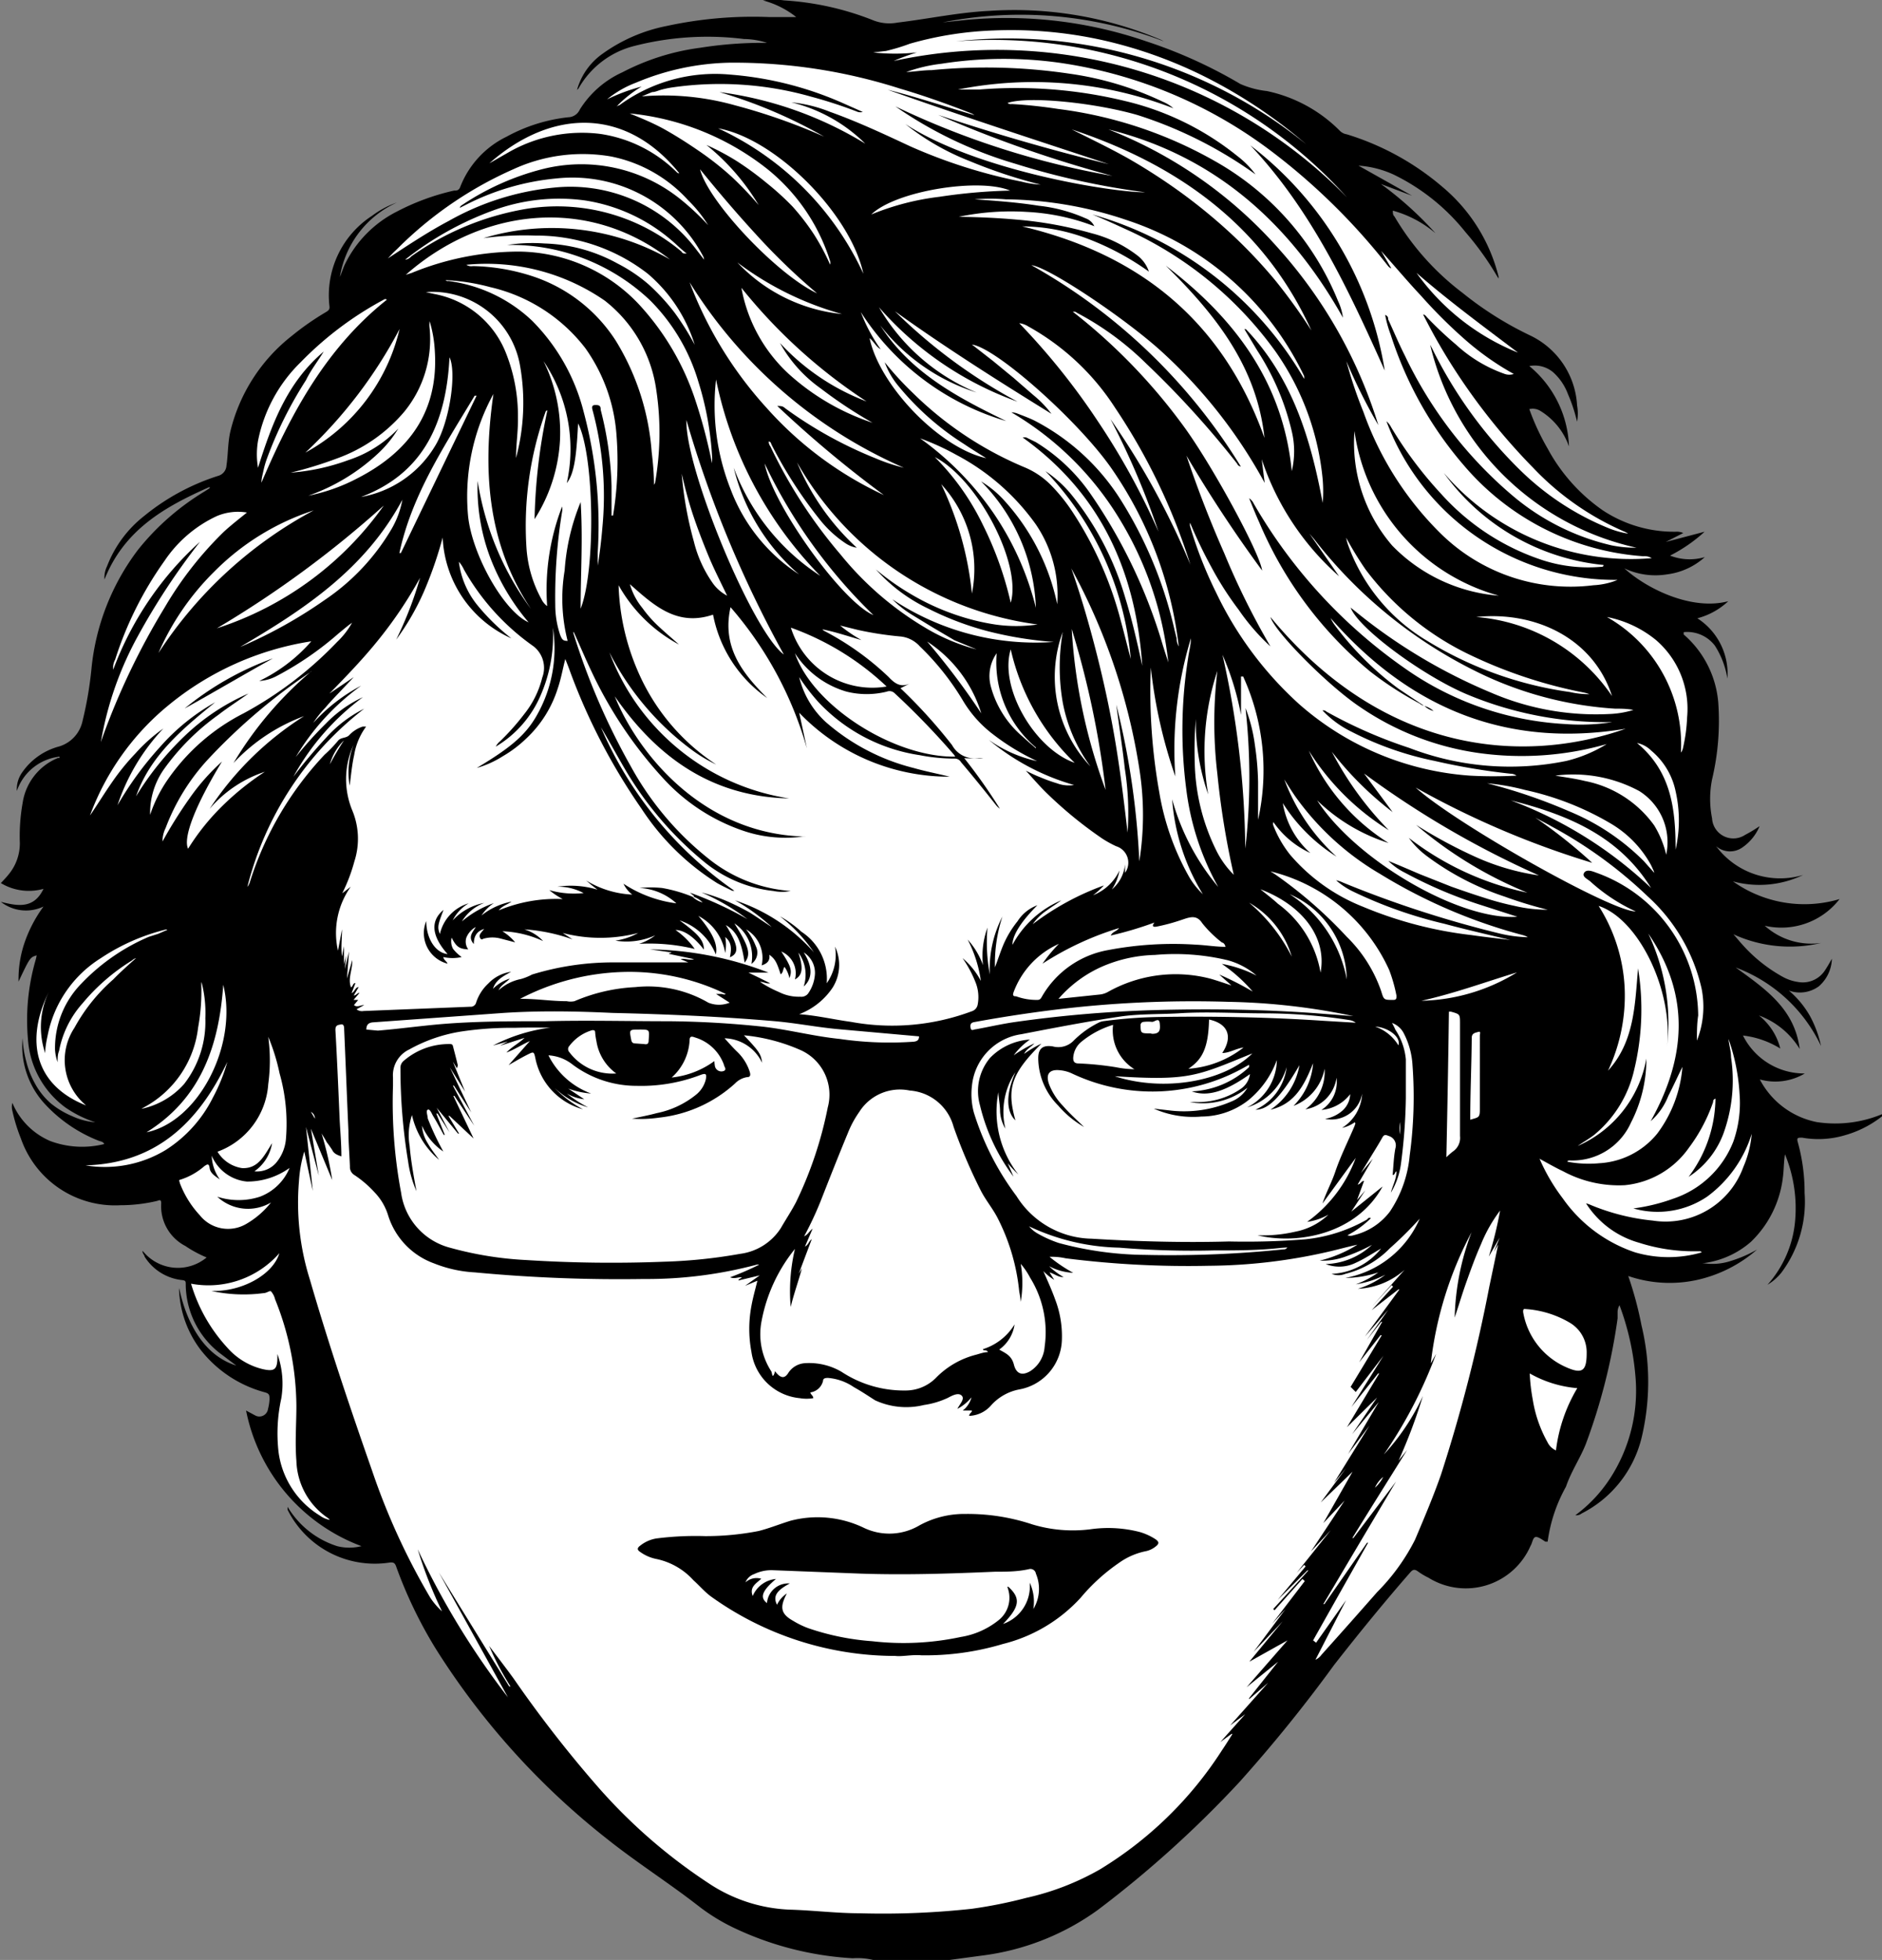 <svg id="Layer_1" data-name="Layer 1" xmlns="http://www.w3.org/2000/svg" viewBox="0 0 88.26 91.93"><rect x="0" y="0" width="88.26" height="91.93" fill="#808080" stroke="none"/><defs><style>.cls-1{fill:#fff}</style></defs><g id="Welcome"><g id="Desktop"><path d="M41.41 92a3.1 3.1 0 00-1-.09 14.92 14.92 0 01-5.6-1.44 9.17 9.17 0 01-1.62-1c-1.41-1.1-2.93-2.06-4.33-3.18a35.14 35.14 0 01-8-8.89A20.75 20.75 0 0119 73.54c-.06-.17-.12-.21-.31-.19a4.57 4.57 0 01-4.78-2.47.58.58 0 010-.14 4.19 4.19 0 002.32 1.84 2.31 2.31 0 001.14 0 8.57 8.57 0 01-5.41-6.36l.41.22a.41.41 0 00.62-.3 2.24 2.24 0 00.07-.44c0-.2 0-.28-.24-.34a5.69 5.69 0 01-3-2 5 5 0 01-1-2.74.34.34 0 010-.1v-.05c.41 1.93 1.35 3.23 2.68 3.64l-.73-.55a4.12 4.12 0 01-1.64-3.26c0-.14 0-.18-.18-.2A2.37 2.37 0 017.2 59c0-.08-.12-.16-.09-.27a2.11 2.11 0 003 .31 5.7 5.7 0 01-1-.54 2.1 2.1 0 01-1.13-2c0-.21-.1-.14-.2-.11a7.54 7.54 0 01-1.71.2 4.67 4.67 0 01-4.67-3.13 8.08 8.08 0 01-.4-1.3.74.74 0 010-.37 3.35 3.35 0 001.78 1.79 4.28 4.28 0 002.53.14c-.06-.12-.17-.12-.25-.15a6.82 6.82 0 01-2.49-1.68 4 4 0 01-1.09-3.14 5 5 0 00.17 1.09 4.19 4.19 0 00.42 1.06 3.36 3.36 0 00.73.91 4 4 0 001 .6 3.21 3.21 0 001.09.29 5.44 5.44 0 01-1.41-.7 4.33 4.33 0 01-1.75-3.21 10.11 10.11 0 01.34-3.63 2.46 2.46 0 00.07-.29c-.31.09-.32.11-.85 1.23a5.31 5.31 0 01.29-1.85 6.36 6.36 0 01.88-1.67 1.91 1.91 0 01-2-.22c.79.2 1.55.34 2-.61a2.54 2.54 0 01-2-.27c.13-.14.25-.26.36-.4a2.28 2.28 0 00.53-1.5 8.82 8.82 0 01.13-1.85 2.71 2.71 0 011.66-2.12h.07v-.06a2.4 2.4 0 00-2 1.61 1.37 1.37 0 01.27-.9 3.06 3.06 0 011.72-1.19 1.59 1.59 0 001.09-1.19 17.33 17.33 0 00.42-2.46 11 11 0 012.18-5.57A11.79 11.79 0 0110 23.12l.25-.16v-.06c-2.1.93-4 2-4.93 4.34a1.2 1.2 0 01.12-.62 5.48 5.48 0 011.73-2.35 10.52 10.52 0 013.48-1.89.53.53 0 00.39-.48c.08-.53.06-1.06.18-1.59a8.11 8.11 0 012.89-4.5 12.85 12.85 0 011.61-1.12c.11-.07.17-.12.15-.27a4.45 4.45 0 012-4.24 4.32 4.32 0 011.16-.62 4.65 4.65 0 00-2.67 3.49c.08-.19.14-.38.22-.56A5.42 5.42 0 0119 10a11 11 0 012.71-1c.12 0 .24 0 .3-.19a4.39 4.39 0 012.17-2.34 7.75 7.75 0 012.89-.91.61.61 0 00.54-.36 4.58 4.58 0 012-1.75 10.92 10.92 0 013.65-1.15 18.75 18.75 0 013.13-.23 3.64 3.64 0 00-1.08-.18 13.8 13.8 0 00-5.12.32 4.17 4.17 0 00-2.64 2l-.07.07a3.08 3.08 0 011.2-1.7 7.69 7.69 0 013-1.3 19.1 19.1 0 014.8-.42h1.28A4.24 4.24 0 0036.2.08a3.57 3.57 0 011 0 13.48 13.48 0 014.14.92 2.06 2.06 0 001.17.12C44 .94 45.37.64 46.83.57a17.61 17.61 0 017.92 1.31A1.71 1.71 0 0155 2a18.73 18.73 0 00-10.37-.89L45.67 1a20.15 20.15 0 018.51 1 22.3 22.3 0 014.41 2 4.22 4.22 0 001.24.33 6.79 6.79 0 013.43 1.87.58.58 0 00.32.16 12.51 12.51 0 014.49 2.47A8 8 0 0170.69 13a.24.24 0 010 .12 13.89 13.89 0 00-1.55-2.18 9.76 9.76 0 00-3.36-2.69 4.67 4.67 0 00-1.65-.42l2.51 1.41-1.46-.55A16.45 16.45 0 0167.74 11a5.22 5.22 0 00-2-1.06c0 .13 0 .2.08.28A12.34 12.34 0 0069 13.79a16 16 0 003.17 2 3.87 3.87 0 012.21 3.28 2.21 2.21 0 010 .77 7.62 7.62 0 00-.43-1.3 2.6 2.6 0 00-.67-1 1.34 1.34 0 00-1.14-.31A5.11 5.11 0 0174 21a3.18 3.18 0 00-1.33-1.66.68.68 0 00-.53-.09A11.12 11.12 0 0073 21.1a8.35 8.35 0 002.59 2.9A6.06 6.06 0 0079 25a.78.78 0 01.36.06l-.82.42 1.82-.48a7.21 7.21 0 01-1.62 1.12 2.52 2.52 0 001.63.07 3.25 3.25 0 01-1.77.81 3.42 3.42 0 01-2-.28c1 .92 3.12 2 4.87 1.54a3.36 3.36 0 01-1.45.8 3.09 3.09 0 011.41 2.83 4 4 0 00-.59-1.55 1.63 1.63 0 00-1.46-.63v.11A4.73 4.73 0 0181 33a11.91 11.91 0 01-.29 3.62 4.65 4.65 0 000 1.82 1 1 0 001.55.78 6.82 6.82 0 00.68-.41 2.27 2.27 0 01-.81 1 1 1 0 01-1.23-.06 3.74 3.74 0 004.08 1.35 4.74 4.74 0 01-3.29.3 5.78 5.78 0 005 .83 3.45 3.45 0 01-3.51 1.25 3.27 3.27 0 002.64.81 6.35 6.35 0 01-4.11-.41c.14.15.26.31.4.46a7.16 7.16 0 001.92 1.54 2.11 2.11 0 00.72.24 1.24 1.24 0 001.27-.57c.1-.15.19-.31.31-.52a1.78 1.78 0 01-.61 1.29 1.5 1.5 0 01-1.41.2 4.45 4.45 0 011 1.21 5.27 5.27 0 01.51 1.39 7.21 7.21 0 00-4-3.68c1.38 1 2.76 1.93 3 3.82a3.74 3.74 0 00-1.91-1.57 2.87 2.87 0 011 1.55 4.26 4.26 0 00-1.75-.61 3.21 3.21 0 002.9 1.78 2.71 2.71 0 01-2.11.28 3.86 3.86 0 002.67 2 5.73 5.73 0 003.31-.48 5 5 0 01-2 1.1 4.36 4.36 0 01-2 .11c-.19 0-.26 0-.2.21a8.77 8.77 0 01.32 2.39 5.55 5.55 0 01-1.08 3.72 2.44 2.44 0 01-.66.58 5.17 5.17 0 001.29-2.94 6.66 6.66 0 00-.47-3.18c-.06.37-.05.74-.1 1.1a5 5 0 01-1.49 3 4.18 4.18 0 01-2.18 1h-.11a2.76 2.76 0 001.35-.1 6 6 0 001.22-.53 6.38 6.38 0 01-2.84 1.43 6 6 0 01-3.2-.19 16.85 16.85 0 01.62 2.31 11.3 11.3 0 010 5.3 5.42 5.42 0 01-2.81 3.53.39.39 0 01-.29.08 6.67 6.67 0 001.61-1.7 7.55 7.55 0 001.21-4.78 12.44 12.44 0 00-.75-3.37.64.64 0 00-.09.31v.31a27.8 27.8 0 01-1.49 5.89c-.27.68-.69 1.29-.93 2a7.25 7.25 0 00-.86 2.58h-.1c-.03 0-.32-.24-.46-.22s-.15.27-.24.41a3.31 3.31 0 01-4.79 1.5 3.15 3.15 0 01-.5-.3c-.17-.12-.25-.07-.37.07-1.23 1.41-2.41 2.86-3.56 4.33a68.85 68.85 0 01-4.43 5.48 51 51 0 01-6.64 6 11.77 11.77 0 01-5.48 2.15l-1.56.21z" transform="translate(-.42 -.06)"/><path class="cls-1" d="M64 65.35l1.3-1.7-1.5 2.4 1.25-1.57h.05L63.59 67 65 65.61l-1.17 1.72 1.25-1.51-1.44 2.44 1-1.33-1.66 2.68.56-.68-1.18 1.6 1.49-1.44-1.37 2.41 1-1.06-1.58 2.39.93-1-1.6 2 .35-.37.07.07-1.31 1.57 1.39-1.38h.05l-1.65 1.81.06.06 1.31-1.47.11.1-1.53 2 .62-.68-1.49 2 1.36-1.43L59.01 78l1.79-1-1.92 2.2 1.48-1.2L59 79.71v.05l.89-.77-1.78 2 .71-.53-1.17 1.31.52-.38h.05c-.16.25-.32.51-.49.76a17.75 17.75 0 01-5.74 5.6 12.35 12.35 0 01-3.45 1.33 21.71 21.71 0 01-2.55.51 38.29 38.29 0 01-5.25.21c-1.1 0-2.19-.14-3.29-.17a7.37 7.37 0 01-3.83-1.26 25.48 25.48 0 01-5.24-4.59 57.05 57.05 0 01-3.88-5c-.37-.51-.75-1-1.14-1.52a13.06 13.06 0 001 1.9h-.06L21 73.81l3.24 5.86a37 37 0 01-4.23-6.94 20.18 20.18 0 001.14 2.91 3.43 3.43 0 01-.55-.64 31.77 31.77 0 01-2.72-5.93c-1.05-3-2.06-6-2.93-9a12 12 0 01-.51-4.6 6.15 6.15 0 01.25-1.4l.4 1.85-.32-3 .6 2.28L15 53l1 2.41a15.39 15.39 0 00-.5-2.19c.08.14.17.27.24.41A4.91 4.91 0 0116 54c.08.17.23.23.43.3 0-.58-.05-1.14-.08-1.7-.06-1.41-.12-2.82-.2-4.23 0-.23.11-.23.26-.26s.15.15.15.23c.07 1.58.13 3.17.2 4.76 0 .55.05 1.11.07 1.67a.44.44 0 00.22.41A5.06 5.06 0 0118 56a2.68 2.68 0 01.62 1.06 3.5 3.5 0 002.16 2.26 6 6 0 001.91.42 72.4 72.4 0 007.93.31 20 20 0 005.28-.67.27.27 0 01.12 0 13.62 13.62 0 01-1.36.59c.19.08.35 0 .5 0s-.11.06-.11.15l1-.24-.69.49.58-.24c-.1.41-.21.79-.28 1.18a5.81 5.81 0 000 2.16 2.53 2.53 0 002.27 2.17 1.88 1.88 0 00.63 0c0-.12-.11-.15-.14-.27a.71.71 0 00.6-.55c0-.12.13-.13.23-.13a2.49 2.49 0 011.21.43c.36.2.7.43 1 .62a3.48 3.48 0 002.29.22 3.94 3.94 0 001.11-.33c.21-.11.5-.27.66-.11s-.09.39-.2.62a2.12 2.12 0 00.66-.54 1.16 1.16 0 01-.41.62H46c0 .1-.12.12-.13.25a1.43 1.43 0 001-.46 2.36 2.36 0 011.35-.78 2.43 2.43 0 002-2.36A4.79 4.79 0 0049.9 61c-.16-.45-.36-.88-.55-1.32a2.48 2.48 0 00.51.41l-.22-.35c.24.07.4.23.66.22a3.35 3.35 0 01-.68-.51 2.7 2.7 0 001.13.31 7 7 0 01-1.11-.75 3 3 0 01.76.07 45.65 45.65 0 006.71.35 25.75 25.75 0 005.74-.69c.41-.1.82-.21 1.23-.3a6 6 0 01-1.77.75 3.18 3.18 0 001.26-.21 8.2 8.2 0 001.19-.53 3.31 3.31 0 01-2.17.9 1.75 1.75 0 001.41-.06c.42-.19.79-.44 1.19-.67a3.16 3.16 0 01-2.32 1.19.85.85 0 00.64 0 4.41 4.41 0 002.09-1.2 17.28 17.28 0 001.4-1.39A4.73 4.73 0 0163.51 60a5 5 0 001.55-.26 4.27 4.27 0 01-1.06.56 4.53 4.53 0 001.39-.45 4.15 4.15 0 01-1.29.66 3.56 3.56 0 002.19-.89l-1.53 1.72.92-1 .07.07-1 1.1 1.25-.97h.05l-1.62 2.21 1.09-1.25-1 1.41.67-.85h.05l-1.08 1.9 1-1.27h.06l-1.46 2.42zM32.89 42.12a6.81 6.81 0 00-1.42-.41 5.36 5.36 0 00-1.06 0 2.77 2.77 0 011.73.72 5.85 5.85 0 01-2.48-.92 1.4 1.4 0 00.41.51 4.56 4.56 0 01-2.16-.66l.26.22.27.21a4.28 4.28 0 00-1.88-.14 2.52 2.52 0 011.23.3 4.25 4.25 0 01-1.61-.14 3.63 3.63 0 00.63.42 7 7 0 00-3 .53c.16-.21.4-.27.6-.41A3.22 3.22 0 0023 43a2 2 0 01.58-.58 4.68 4.68 0 00-1.5.86 2.09 2.09 0 011.05-.87 2.7 2.7 0 00-1.48.82 1.93 1.93 0 01.75-.8 1.94 1.94 0 00-1.35 1.44c-.12-.31-.11-.41.17-1.13-.63.51-.56 1.23.19 2.07-.57-.06-1-.73-1-1.55a1.48 1.48 0 001 2c-.05-.12-.18-.17-.2-.31a2 2 0 00.86 0 2.09 2.09 0 01-.4-.38.73.73 0 01-.07-.53c.22.43.36.53.78.55a.61.61 0 01-.09-.55 1 1 0 01.44-.5c-.13.24-.39.46-.09.8 0-.34.12-.6.49-.71a2.22 2.22 0 00-.18.22.2.2 0 000 .23c.07.09.12 0 .18 0a1.5 1.5 0 01.76 0l.69.18a2.44 2.44 0 00-.6-.52 5 5 0 011.91.46 2 2 0 00-.88-.55 8.43 8.43 0 012.26.47l-.46-.3a7 7 0 003.54 0 3.15 3.15 0 01-1.07.36 3.26 3.26 0 001.87-.25 2.46 2.46 0 01-.76.4 9 9 0 012.61.24 3.62 3.62 0 00-.9-.89c.39 0 .86.31 1.33.92 0-.43-.25-.72-1.14-1.37a2.77 2.77 0 011.7 1.6c.1-.46-.13-1-.82-1.81a2.4 2.4 0 011.26 1.74 2 2 0 000-.75c.27.23.32.48.22.95.45-.19.4-.56-.19-1.51.5.29.73.75.88 1.76.31-.38.21-.75-.48-1.84a1.87 1.87 0 01.8 1.9.65.65 0 00.21-.82 3 3 0 00-.46-.8 1.56 1.56 0 01.73 1.69c.25-.08.4-.21.36-.5.27.21.34.33.53.92.13-.09.1-.24.18-.35a1.34 1.34 0 01.23.53c.14-.35.08-.55-.38-1.25A1.11 1.11 0 0137.7 46c.36-.2.4-.54.16-1.26a1.75 1.75 0 01.25 1.59c.42-.36.43-.93 0-1.6a1.14 1.14 0 01.53 1 1.78 1.78 0 01-.33.94.4.4 0 01-.36.14 2.06 2.06 0 01-1-.22 5.15 5.15 0 01-.89-.48c.17 0 .29.1.48.07l-.5-.25-.52-.25h.94a16 16 0 00-5.56-1.09l1 .14c0 .07-.1 0-.11.07l1.18.25c-.25.07-.42-.06-.63 0l.36.15h-3.48a12.92 12.92 0 00-3.85.57 2.57 2.57 0 01-.52.21 2.19 2.19 0 00-1.05.53c.11-.25.36-.36.53-.55a1.89 1.89 0 00-.79.48c.13-.43.5-.6.85-.8a1.82 1.82 0 00-1.07.55 2.1 2.1 0 00-.57.89.26.26 0 01-.28.2l-5 .2a.41.41 0 01-.33-.08l.36-.2c-.17 0-.34.13-.48 0l.2-.24H17l.28-.33c-.11 0-.15.12-.27.12l.23-.39c-.16 0-.18.22-.33.28l.18-.47c-.13 0-.11.16-.21.2-.16-.42.08-.82.06-1.28l-.25.87.1-1.27-.2.82.06-.63-.1.41v-.85l-.09.48c-.06-.42 0-.84 0-1.27l-.19 1a3.75 3.75 0 01.6-3l-.4.31a8 8 0 00.57-1.5 3.45 3.45 0 00-.1-2.39A3.85 3.85 0 0117 35a3.56 3.56 0 00-.18 1.91c.06-.48.11-1 .21-1.44a3.08 3.08 0 01.56-1.33h-.16a1.5 1.5 0 00-.64.41c-.16.15-.4.08-.54.28a6.05 6.05 0 01-.61.63 15.43 15.43 0 00-3.51 6 .78.78 0 01-.11.2 15.3 15.3 0 015.48-8.36 6 6 0 00-1.82 1.4 23.29 23.29 0 00-1.5 1.79 11.56 11.56 0 013.26-3.73A5.82 5.82 0 0015.7 34a17.53 17.53 0 00-1.41 1.57 11.17 11.17 0 013.07-3.35 8.13 8.13 0 00-2.25 1.75 4.52 4.52 0 01.57-.72c.2-.24.42-.47.63-.69l.7-.74-1.14.77c.81-.83 1.61-1.66 2.33-2.56a19.67 19.67 0 001.92-2.87 17.32 17.32 0 01-1.12 2.9 11.75 11.75 0 001.3-2.25 18.47 18.47 0 00.88-2.54A5.44 5.44 0 0024.4 30a10 10 0 01-1.58-1.54 4 4 0 01-.88-2.05 1.45 1.45 0 01.24.37 11 11 0 003.24 3.58 1.28 1.28 0 01.43 1.48 4.42 4.42 0 01-.85 1.72 11.28 11.28 0 01-1.13 1.27.76.76 0 00-.2.25 5.16 5.16 0 002.11-2.42 7 7 0 00.57-3.16 6.33 6.33 0 01-.64 3.9c-.54 1.05-1.21 1.65-2.93 2.68a4.63 4.63 0 001.22-.55 5.71 5.71 0 001.12-.85 5.46 5.46 0 001.46-2.34c.15-.44.23-.9.35-1.37.08.2.16.4.23.6A28.61 28.61 0 0030.51 38a11.63 11.63 0 003.54 3.48c.23.13.47.24.71.36h.1a18 18 0 01-6.26-7.67c.39.65.75 1.32 1.15 2a16.22 16.22 0 003.64 4.27 6.17 6.17 0 003.3 1.41 2 2 0 00.81 0 6.93 6.93 0 01-3.92-1.57A14.3 14.3 0 0130 36a31.91 31.91 0 01-2.68-6.21.12.12 0 010-.1c.27.59.52 1.19.8 1.78a19.86 19.86 0 003.45 5.15A9 9 0 0035.2 39a6.12 6.12 0 002.85.3h.33c-4.87 0-8-3.8-9.13-6.58 2 2.89 4.58 4.71 8.18 4.79A10.75 10.75 0 0129 30.66a13 13 0 003.82 4.54 6.85 6.85 0 001.19.72 9.92 9.92 0 01-3.69-4.41 10.94 10.94 0 01-.89-4 7.07 7.07 0 002.83 2.78c-.3-.27-.61-.53-.91-.81a5.8 5.8 0 01-.81-.91 3.1 3.1 0 01-.58-1.11c1.13 1 2.21 2 3.9 1.43a6.18 6.18 0 002.54 3.91c-1.16-1.16-2.14-2.39-1.72-4.26a17.25 17.25 0 013.58 6.62l-.36-1.67a9.74 9.74 0 007.06 3c-.57-.14-1.14-.25-1.7-.41a9.91 9.91 0 01-4.11-2.15 4.19 4.19 0 01-1.25-2.11 9.5 9.5 0 00.91 1.18 8.15 8.15 0 004.74 2.48 8.41 8.41 0 001.66.16.34.34 0 01.28.17c.56.66 1.11 1.34 1.63 2a.81.81 0 00.19.18 25.58 25.58 0 00-1.67-2.37 7.63 7.63 0 00.89 0 1 1 0 00-.26 0 1.19 1.19 0 01-1.2-.61 24.31 24.31 0 00-2.42-2.67l.44-.22c-.43.2-.71 0-1-.31a13.24 13.24 0 00-3-2.15.25.25 0 01-.1-.08c.62.12 1.22.33 1.83.5a6.37 6.37 0 01-1-.68l.85.21a16 16 0 001.94.3 1.4 1.4 0 01.95.47 12.21 12.21 0 012 2.51A5.55 5.55 0 0047 34.51a10.78 10.78 0 002.06 1.25 6.09 6.09 0 01-2.27-1 10.89 10.89 0 004 2.12 1.56 1.56 0 01-.8-.08 7.64 7.64 0 01-.8-.29c-.26-.1-.51-.23-.66-.3.3.32.65.74 1.05 1.12a19.28 19.28 0 002.53 2.06 5.13 5.13 0 00.65.36.81.81 0 01.42 1.25v-.4a1.74 1.74 0 01-.62 1.18 2.31 2.31 0 00.36-.89 2.3 2.3 0 01-1.24 1.16 3.66 3.66 0 00.51-.46 12.54 12.54 0 00-3.34 1.82 2.45 2.45 0 01.65-.64c.23-.17.47-.31.69-.48a4.65 4.65 0 00-2.29 2.09c0-.44.38-1.07 1.17-1.86a1.86 1.86 0 00-.93.75 4.77 4.77 0 00-.62 1c-.17.38-.29.78-.44 1.16a7.08 7.08 0 01.35-2.38 5.36 5.36 0 00-.59 2.72 8.11 8.11 0 01-.11-2.2 3.87 3.87 0 00-.21 1.76 3.59 3.59 0 00-.72-1.2 6 6 0 01.62 1.94 3.56 3.56 0 00-.86-1.07 5.42 5.42 0 01.6 1.11 1.87 1.87 0 01.11 1.07.4.4 0 01-.27.31 10.65 10.65 0 01-5.67.5c-.81-.11-1.6-.3-2.43-.36a3.29 3.29 0 001.57-1.25 2 2 0 00.11-1.92 2.31 2.31 0 01-.39 1.72A2.63 2.63 0 0038 43.76a5.29 5.29 0 00-1-.72 7.51 7.51 0 011.59 1.69 8.46 8.46 0 00-3.7-2.44 9.1 9.1 0 011.72 1.25c-.34-.22-.67-.45-1-.66a11.7 11.7 0 00-1.12-.56 8.07 8.07 0 00-1.17-.4 10.3 10.3 0 012.15 1.25 17 17 0 00-2.69-1.24l.21.18z" transform="translate(-.42 -.06)"/><path class="cls-1" d="M26.23 48.26a8 8 0 00-2.69.84l.7-.19-.37.2 1.15-.37c-.27.26-.6.42-.85.69.38-.14.72-.37 1.1-.54l-1 1.13c.3-.17.58-.34.88-.49s.31-.16.38.18a3.11 3.11 0 002.23 2.38 5.26 5.26 0 01-1.33-1A3.94 3.94 0 0028 52a5.91 5.91 0 01-1-.65 2.09 2.09 0 00.82.27l-.75-.5a4 4 0 001.07.23 3.64 3.64 0 01-2-1.79 2 2 0 011.13.43 5 5 0 003 1 7.78 7.78 0 003-.51c.25-.09.3-.06.25.21a1.32 1.32 0 01-.45.71 4.27 4.27 0 01-1.85.87c-.37.1-.74.17-1.16.26a6 6 0 001.28-.05 6.29 6.29 0 003.55-1.6 1 1 0 01.58-.3c.17 0 .14-.15.11-.25a2.26 2.26 0 00-.58-.93c-.21-.2-.39-.41-.6-.64a2 2 0 011.76 1.15c-.05-.4-.12-.52-.85-1.29a8.56 8.56 0 012.67.7A2.29 2.29 0 0139.24 52a18.35 18.35 0 01-1.49 4.45c-.22.42-.48.81-.71 1.21a2.67 2.67 0 01-1.91 1.21 24.14 24.14 0 01-3.59.37 63.25 63.25 0 01-6.46-.08 16.35 16.35 0 01-3.53-.57A3.11 3.11 0 0119.23 56a22.86 22.86 0 01-.38-5v-.4a1.34 1.34 0 01.77-1.32 7.34 7.34 0 012.38-.83 15.67 15.67 0 012.56-.18c.54-.02 1.09-.01 1.67-.01zM59 50.11a4.2 4.2 0 01-2.69 1.14c.75.27 1.59 0 2.73-.81a1 1 0 01-.4.67 3.53 3.53 0 01-2.15.64h-.27a3.34 3.34 0 002.7-.67 1.5 1.5 0 01-.74.64 5.6 5.6 0 01-2.94.42l-.71-.08a4.56 4.56 0 002.24.37 3.59 3.59 0 002.2-.77 4.35 4.35 0 001.33-1.88A2.53 2.53 0 0158.91 52a2.75 2.75 0 001.85-1.89 2.54 2.54 0 01-1.46 2c.59 0 1.18-.57 2.06-2.09A3.14 3.14 0 0160 52.11c1.16-.27 1.6-1.18 2-2.18a3.14 3.14 0 01-.92 2 2.33 2.33 0 001.46-1.74 2.17 2.17 0 01-.9 1.9 1.75 1.75 0 001.46-1.48 1.56 1.56 0 01-.71 1.51 1.9 1.9 0 001.35-.74 1.09 1.09 0 01-.36.77 1.66 1.66 0 01-.82.39 1.47 1.47 0 001.74-1.18 2 2 0 01-.94 1.6 1.54 1.54 0 00.59-.26c.07.06 0 .11 0 .16-.3.71-.65 1.4-.9 2.13-.17.52-.44 1-.61 1.52L64 54.37a6.4 6.4 0 01-2.28 3 2.76 2.76 0 001-.34 3.09 3.09 0 01-1.55.8 6.77 6.77 0 01-1.78.17c1.91.46 4.66-.07 5.87-2.29l-1.47 1.18.66-1-.39.46.33-.9c-.14 0-.15.15-.3.17l.71-1.21-.56.67.38-.62c.21-.35.43-.69.63-1.05.08-.14.15-.13.29-.07a.46.46 0 01.32.58c-.08.41-.09.83-.13 1.25.12 0 .09-.13.18-.17 0 .37-.19.69-.26 1a3.57 3.57 0 00.47-1.35 26.1 26.1 0 00.23-3.07v-1.83a3 3 0 00-.49-1.39 3.16 3.16 0 00-.16-.32 1 1 0 01.56.5 3.7 3.7 0 01.4 1.45 20.32 20.32 0 01-.13 4.27 5.63 5.63 0 01-.93 2.63A3 3 0 0163.89 58a.43.43 0 01-.28 0 4.63 4.63 0 001.1-.8c-.09-.05-.13 0-.18.06a7.31 7.31 0 01-2.91.93 35.27 35.27 0 01-3.56.1c-2.15.06-4.3 0-6.45-.13a4.24 4.24 0 01-3.52-2 12.88 12.88 0 01-2-3.92A3.31 3.31 0 0146 51a2.71 2.71 0 012.31-2.43c1.55-.3 3.1-.6 4.65-.83.89-.13 1.81-.1 2.71-.15 1.35-.09 2.71 0 4.06 0a26.12 26.12 0 014 .32.64.64 0 01.27.12l-1.51-.09c-2.55-.17-5.11-.22-7.67-.18a22.57 22.57 0 00-2.6.19.9.9 0 00-.22.05 4.48 4.48 0 00-1.21.85 1 1 0 01-1 .29c-.46-.07-.68.09-.68.56a3.19 3.19 0 00.94 2.22 4.62 4.62 0 001.21 1c-.33-.32-.67-.62-1-1a3 3 0 01-.64-1c-.17-.47 0-.72.52-.66a1.67 1.67 0 01.53.14 8.8 8.8 0 008.15-.3L59 50zM48.29 61.12a5.33 5.33 0 000-1.78 3.39 3.39 0 01.44.65 4.84 4.84 0 01.68 3.24 1.48 1.48 0 01-.67 1.14c-.39.23-.66.13-.77-.3s-.38-.53-.69-.71a1.75 1.75 0 00.72-1.18 2.67 2.67 0 01-1.48 1.16c0 .11.18 0 .23.14-.18 0-.37.07-.55.12a4 4 0 00-1.89 1.09 2 2 0 01-1.43.59 5.32 5.32 0 01-3-.88 3 3 0 00-1.73-.4 1 1 0 00-.77.47c-.14.22-.3.24-.49.05s-.08-.2-.17 0-.09-.08-.13-.14a3.2 3.2 0 01-.45-2.38 7.58 7.58 0 011.56-3.36 8.69 8.69 0 00-.2 2.72c.15-.61.36-1.2.53-1.81l-.15.25.61-1.62c-.14.1-.15.26-.32.35l.36-.84c-.16.12-.21.27-.4.36a16.06 16.06 0 00.77-1.64c.42-1.07.84-2.14 1.28-3.2a4.73 4.73 0 01.54-1 2.25 2.25 0 012.36-1 2.3 2.3 0 012.06 1.7 25.08 25.08 0 001.28 3c.23.45.57.85.8 1.31a9.63 9.63 0 011 3.43c.03.14.05.27.07.47zM52.4 6.13c5 1.24 8.52 4.41 11 8.83a2.6 2.6 0 00-.23-.78 13.24 13.24 0 00-5.77-6.56 19.89 19.89 0 00-7.36-2.45c-.72-.11-1.44-.19-2.17-.23a.24.24 0 01-.2-.05c1-.34 4.15 0 6.11.57a19.76 19.76 0 015.52 2.78 4.33 4.33 0 00-.85-.86 13.23 13.23 0 00-5.26-2.58 21.62 21.62 0 00-6.85-.54h-1a18.12 18.12 0 0110.11.88 1.83 1.83 0 00-.5-.31 15 15 0 00-4.35-1.31 26.59 26.59 0 00-6.49-.17c-.4 0-.79.07-1.19.09a7.21 7.21 0 011.65-.39A18.85 18.85 0 0150.08 3a21.54 21.54 0 019.84 4.06 29.85 29.85 0 015.59 5.47.34.34 0 00.16.12l-.48-.82c.63.7 1.23 1.42 1.87 2.1a23.48 23.48 0 002 2 13.07 13.07 0 002.35 1.67.65.65 0 01-.42 0 6.55 6.55 0 01-2.28-1.37 17 17 0 01-1.38-1.3s-.07-.11-.17-.12a27.58 27.58 0 001.52 2.65A29.29 29.29 0 0072.32 22a13 13 0 004.29 3 .72.72 0 01.16.09 4.34 4.34 0 01-.87-.24 12.78 12.78 0 01-4.16-2.71 20.9 20.9 0 01-4.15-5.72l-.1-.19a12.77 12.77 0 009.68 9.52 5.64 5.64 0 01-1.17-.11 11 11 0 01-4.63-2.32 19.68 19.68 0 01-5.07-6.59c-.28-.55-.52-1.13-.78-1.69 0-.07 0-.15-.14-.21a5.28 5.28 0 00.26.93 17.56 17.56 0 003.45 6.15 12.19 12.19 0 008.39 4.24.64.64 0 01.4.09 11.55 11.55 0 01-9.75-4 10.49 10.49 0 007.49 4.32c0 .11-.1.08-.16.09a7 7 0 01-2.65-.3A11 11 0 0168 23.22a18.69 18.69 0 01-2.34-3.12.88.88 0 00-.22-.28 11.47 11.47 0 0010.84 7.44 3.45 3.45 0 01-1.13.25A8.67 8.67 0 0168 25.1a15.08 15.08 0 01-3.64-5.72 20.71 20.71 0 01-.8-2.38 26.06 26.06 0 001.5 3 22.17 22.17 0 00-4.75-8.36 20.7 20.7 0 00-7.91-5.51zM67.21 33.17L66 32.36a14.41 14.41 0 01-3-3 1.92 1.92 0 01-.18-.31c3.68 4.21 8.22 6.12 13.84 5.19C72 35.88 65.41 35.55 60 29c.2.69 2.69 3.21 4.2 4.22a13.09 13.09 0 005.57 2.16 14.5 14.5 0 006-.42 6.53 6.53 0 01-1.89.79 13.15 13.15 0 01-7.37-.61 22 22 0 01-3.88-1.7.23.23 0 00-.19-.06 4.7 4.7 0 001.36 1 15 15 0 003.9 1.37 30.4 30.4 0 003.56.6.5.5 0 01.28.09 19.87 19.87 0 01-2.19 0 13.54 13.54 0 01-8-3.35 16.74 16.74 0 01-3.9-5.24 19.3 19.3 0 01-1.22-3.11.42.42 0 010-.16 21.94 21.94 0 001 2.08 15 15 0 001.28 2A10 10 0 0060 30.38 35.28 35.28 0 0157.83 26q-1-2.27-1.77-4.57a62.58 62.58 0 003.55 5.39C59.5 26 57.33 22 56 20.15a27 27 0 00-5.27-5.47c.09 0 .14 0 .19.05a13.68 13.68 0 013.23 2.36 43.6 43.6 0 014.29 4.72.2.2 0 00.17.13 26.93 26.93 0 00-9.82-9.44c.79.07 4.6 2.62 6.28 4.21a23.46 23.46 0 014.66 6l-.14-1.11a12.59 12.59 0 003.63 5.49l-1.39-2 .22.26a21.89 21.89 0 007.88 6.34 17.09 17.09 0 006.24 1.61c.28 0 .56 0 .85.06a4.38 4.38 0 01-1.13.19 12.41 12.41 0 01-5.54-1 25.74 25.74 0 01-6.35-3.8l-.24-.19c.38 1 3.49 3.26 5.51 4.09a16.83 16.83 0 006.76 1.28 9.55 9.55 0 01-2.2.09 14.41 14.41 0 01-7.51-2.6 24.1 24.1 0 01-7.1-7.73.62.62 0 00-.22-.26c.17.41.31.77.47 1.12a18.33 18.33 0 005.2 7A16 16 0 0067 33.06a.44.44 0 00.27.11 1.64 1.64 0 00.29.16zM41.91 17.05a3.74 3.74 0 00.59 1.05 12.9 12.9 0 003.12 2.78c.34.23.68.44 1.05.67-2.19-.48-5-3.4-5.47-5.63.21.17.3.4.52.52a7.66 7.66 0 01-.93-1.74 12.18 12.18 0 006.82 5.11c-2.27-1.1-4.49-2.27-5.91-4.49a9.24 9.24 0 004.52 3.15 9.51 9.51 0 01-4.58-4 15.58 15.58 0 006.5 4.43 24.93 24.93 0 01-5.75-4.24c2.38 1.71 4.85 3.27 7.34 4.81a5.06 5.06 0 00-.85-.88l-.92-.8L47 17l-1-.78c1.16.16 5.09 3.67 6.6 5.89a18.4 18.4 0 013.1 8.27.75.75 0 01-.1-.38l-.09-.36a19.61 19.61 0 00-2.51-6.1 10.47 10.47 0 00-4.08-3.76c-.25-.12-.52-.22-.78-.32a.88.88 0 00-.29-.06 14.53 14.53 0 015.07 5 16.24 16.24 0 012.29 6.73c-.09-.29-.19-.58-.28-.88a24.72 24.72 0 00-3.35-7A8.53 8.53 0 0049 20.8l-.45-.22a.58.58 0 00-.17 0c3.71 2.66 5.31 6.35 5.61 10.71-.23-1.06-.47-2.12-.79-3.16a13.83 13.83 0 00-2.47-4.79 5.53 5.53 0 00-1.28-1.18 14.6 14.6 0 014 8.81c-.16-.59-.3-1.18-.46-1.76A17.12 17.12 0 0050.67 24a8.17 8.17 0 00-.9-1.12 3.8 3.8 0 00-1.25-.88 16.56 16.56 0 01-5.28-3.5 14.89 14.89 0 01-1.33-1.45zM67.15 65.54a10.59 10.59 0 01-1.83 2.74 21.37 21.37 0 002.45-4.72l-.25.45a17.29 17.29 0 011.91-6.15 12.05 12.05 0 00-.79 4c.19-.57.36-1.14.56-1.7s.42-1.17.67-1.73a6.93 6.93 0 01.9-1.59 17.75 17.75 0 01-.53 2.16l.51-.89-.27.67.2-.35-.42 2A73.62 73.62 0 0168 69.22c-.35 1-.77 2-1.22 3.06A9.67 9.67 0 0165 74.74q-1.29 1.47-2.61 2.94a.72.72 0 01-.28.23l1.44-2.8-1.41 2L62 77l2.58-4.58h-.05l-2 2.88h-.05l3.41-5.75-2 2.65h-.05c.85-1.38 1.71-2.75 2.57-4.13l-.4.5a26.34 26.34 0 001.14-3.03z" transform="translate(-.42 -.06)"/><path class="cls-1" d="M42.41 5.05A19.42 19.42 0 0048 7.73a35.9 35.9 0 006.13 1.35c-1.57 0-7.86-1-11.25-3.2a11.59 11.59 0 003 1.73 23.78 23.78 0 003.34 1.11 4.58 4.58 0 01-.89-.14 24.67 24.67 0 01-5.23-1.66c-1.24-.58-2.48-1.16-3.77-1.62a6.59 6.59 0 00-1.8-.44A7.4 7.4 0 0141 6.8a17.42 17.42 0 00-6.84-2.42 22.88 22.88 0 014.91 2.09A27.89 27.89 0 0034.89 5a12.37 12.37 0 00-4.37-.42l.48-.2c.15 0 .3-.08.46-.12a4.26 4.26 0 01.49-.1 15.66 15.66 0 016.53.44 21.14 21.14 0 012.17.71.43.43 0 00.23 0L40 4.92a16.11 16.11 0 00-5.33-1.36A7.61 7.61 0 0029.46 5s-.05 0-.13.06a5.66 5.66 0 011.18-.94 8.78 8.78 0 00-1.62.6 4.8 4.8 0 011.35-.78 11.87 11.87 0 014.4-.94 25.55 25.55 0 018 1.22c1.12.33 2.21.72 3.29 1.14a.87.87 0 01.19.1c-1.36-.39-2.7-.85-4.07-1.19C45.49 5.49 49 6.63 52.42 7.76c-2.7-.66-5.36-1.43-8-2.31a58.17 58.17 0 008.17 2.86 39.16 39.16 0 01-10.18-3.26zM48.36 10.68a8.66 8.66 0 013.1.59 12.63 12.63 0 012.84 1.53 1.6 1.6 0 00-.48-.71A5.93 5.93 0 0051.61 11a18.32 18.32 0 00-3.52-.64c-.9-.08-1.8-.12-2.71-.13a11.92 11.92 0 013.21-.23 10.21 10.21 0 013.15.67.72.72 0 00-.41-.37 7.32 7.32 0 00-2.2-.59c-1-.16-2-.23-3-.3a8.91 8.91 0 011.46 0 18.18 18.18 0 015.75 1 14.08 14.08 0 018.24 7.29.5.5 0 010 .13 16.78 16.78 0 00-9.93-7.71c.51.21 1 .43 1.52.67a17.48 17.48 0 017.07 5.76 12.45 12.45 0 012.21 6 6.71 6.71 0 010 1.1c-.56-3-1.42-5.87-3.6-8.15h-.07l.6 1A11.94 11.94 0 0161 20.29a4 4 0 010 1.87c-.41-4.2-2.71-7.2-5.91-9.64 2.3 2.26 4.27 4.71 4.63 8.08-1.94-5.44-5.81-8.6-11.36-9.92zM72.05 41.93a13.68 13.68 0 01-5.56-2.57 4 4 0 00.84.85A12.82 12.82 0 0071 42.12a19.81 19.81 0 002 .61 6.7 6.7 0 01-1.55-.18 13.35 13.35 0 01-1.45-.39c-.51-.16-1-.33-1.51-.51L67 41.06c-.49-.21-1-.43-1.47-.62a3 3 0 00.77.55 20.8 20.8 0 003.7 1.56l1.58.51c-2.71.19-7.6-2.67-9.39-5.46a8.43 8.43 0 003.35 2 9.77 9.77 0 01-3.74-4.33A11.69 11.69 0 0065.55 39a15.32 15.32 0 01-2.67-3.68 15.58 15.58 0 002.85 2.83l-1.34-1.81a43.68 43.68 0 008.2 4.78 11 11 0 01-3-.88 23 23 0 01-2.76-1.49 19.13 19.13 0 005.22 3.18zM77.24 45.48c-.15 1.69-.16 3.43-1.41 4.8a8.24 8.24 0 00.78-3.91 7.86 7.86 0 00-1.22-3.82c1.9.63 3.5 4 3.21 6.61a9.8 9.8 0 00-.88-5.31c2 2.91 1.76 5.85.11 8.8a3.08 3.08 0 00.83-1.19c.23-.45.44-.91.66-1.36a6 6 0 01-1.18 3.13 3.77 3.77 0 01-2.72 1.39 5.35 5.35 0 01-1.49-.07c0-.07.09-.06.13-.06a3 3 0 002.85-1.78 6.51 6.51 0 00.72-3 5.52 5.52 0 01-3.22 4.1c.24-.17.51-.32.76-.51a5.54 5.54 0 001.89-3.07 12.05 12.05 0 00.18-4.75z" transform="translate(-.42 -.06)"/><path class="cls-1" d="M74.8 56.5a4.33 4.33 0 002.49 1.85 8.41 8.41 0 002.64.4h.24l.06.05a5.56 5.56 0 01-3.13 0 6.75 6.75 0 01-3.39-2.53 8.92 8.92 0 01-1.09-1.86c.4.22.75.42 1.11.59a5.51 5.51 0 002.89.65 4.16 4.16 0 003-1.75 7.78 7.78 0 001.14-2.15c0-.05 0-.12.11-.16a6.21 6.21 0 01-1.26 3.67 4.14 4.14 0 001.64-2.05 7.3 7.3 0 00.35-3.56c0-.29-.09-.57-.12-.86a9.32 9.32 0 01.52 2.58 5.45 5.45 0 01-.29 2.23 4.58 4.58 0 01-2.81 2.68 8.75 8.75 0 01-1.88.46 4.14 4.14 0 003.47-.56 5.77 5.77 0 002.08-2.94 4.91 4.91 0 01-.39 1.55 3.88 3.88 0 01-4.25 2.52 10.17 10.17 0 01-3-.77zM7.46 38.28a3.57 3.57 0 01.62-2.1 10.94 10.94 0 012.58-2.59c.45-.35.94-.66 1.41-1a10.2 10.2 0 00-3 2 14 14 0 00-2.27 2.82c.67-1.92 2.2-3.18 3.71-4.41a9.9 9.9 0 00-2.58 2.09 15.71 15.71 0 00-2 2.74 9.66 9.66 0 012.15-3.6 7.73 7.73 0 00-1.31 1.17 10.82 10.82 0 00-1.13 1.4c-.34.49-.65 1-1 1.51a12.07 12.07 0 013.68-5.17 13.87 13.87 0 016.7-3A7.6 7.6 0 0112.58 32a2 2 0 00.83-.24 14.86 14.86 0 002.9-2c.2-.16.4-.34.62-.49a3.82 3.82 0 01-.7.9 17.69 17.69 0 01-4.39 3.35 9.64 9.64 0 00-3.55 3.1 6.48 6.48 0 00-.83 1.66zM13.52 58.84c-.29 1-1.76 1.82-3.19 1.77a7.07 7.07 0 002.47.1c.12 0 .28-.13.33-.08a.87.87 0 01.19.37 13.58 13.58 0 011 5c0 .86-.07 1.72 0 2.58a3.36 3.36 0 001.49 2.69l.08.08a1.17 1.17 0 01-.48-.21 4.12 4.12 0 01-1.93-3 7.66 7.66 0 01.13-2.48 4.16 4.16 0 00-.18-2.09v.13c0 .6-.13.71-.72.57a3.21 3.21 0 01-1.63-1 7.58 7.58 0 01-1.7-3 4.42 4.42 0 004.14-1.43zM33.81 21.79a24.64 24.64 0 00-.81-3.05 12.26 12.26 0 00-2.63-4.42 7.83 7.83 0 00-5.64-2.46 13.32 13.32 0 00-5 1l-.28.09c3.55-3.13 8.52-3.73 12.39-.72a11.12 11.12 0 00-8.75-1 14.09 14.09 0 012.43-.12 8.49 8.49 0 015.28 1.79 7.17 7.17 0 012.2 3.33 13 13 0 00-.94-1.5 9.92 9.92 0 00-1.2-1.31 7.26 7.26 0 00-1.48-1 7.54 7.54 0 00-3.43-.94 7.76 7.76 0 00-1.74.07 9.48 9.48 0 016.71 2.61 9 9 0 012.25 3.8 14.64 14.64 0 01.65 3.6zM27.65 28.61c0-1.65.11-3.3 0-5a10.22 10.22 0 00-.75 3.21 8 8 0 00.14 3.3c-.21 0-.26-.05-.35-.28a4.4 4.4 0 01-.23-1.39 24.88 24.88 0 01.32-4.39.65.65 0 000-.24 10.83 10.83 0 00-.7 4.67.9.9 0 01-.27-.33 5.79 5.79 0 01-.7-2.4 15.88 15.88 0 01.89-6.37.1.1 0 01.09-.08 26.6 26.6 0 00-.6 5.1 7.63 7.63 0 001.19-3.67 7.55 7.55 0 00-.77-3.74A7.37 7.37 0 0127 22.72c.32-.41.45-1.1.53-2.8.76 1.48.84 6.86.12 8.69zM61.87 40.07a4 4 0 01-1.29-2.34 8 8 0 002.52 2.51 9.24 9.24 0 01-2.45-3.62c.16.26.32.51.49.76a12.81 12.81 0 004 3.67 25 25 0 006.73 2.88.88.88 0 01.2.09 6.35 6.35 0 01-1.3-.17 51.39 51.39 0 01-7.36-2.39 1.28 1.28 0 00-.33-.11 3.49 3.49 0 00.76.51 20.75 20.75 0 004.32 1.53c1 .27 2.06.51 3.09.76-.61-.08-1.21-.14-1.82-.23a18.74 18.74 0 01-5.09-1.33 8.69 8.69 0 01-3.41-2.43 5.2 5.2 0 01-.79-1.37.2.2 0 010-.17 4.28 4.28 0 001.73 1.45zM61.68 6.83A22.18 22.18 0 0045.25 2a22.34 22.34 0 0118.34 7.32 22.92 22.92 0 00-21.26-6.4 10.12 10.12 0 011.09-.4 9.37 9.37 0 01-2.05 0l.6-.07a9 9 0 001.12-.34A16.26 16.26 0 0147 1.49a19.77 19.77 0 015.2.47 21.08 21.08 0 015.1 1.89 23.36 23.36 0 014.24 2.86zM46.22 30.52a9.19 9.19 0 01-2.38-1 14.87 14.87 0 01-4-3.45A23 23 0 0136.55 21a.38.38 0 01-.08-.23c.11 0 .11.12.15.18a20.62 20.62 0 002.23 3.46 5.24 5.24 0 001.22 1.13 1.3 1.3 0 00.53.21 11.46 11.46 0 01-2.8-4 15.26 15.26 0 0011.28 7.6 6.89 6.89 0 01-2 0 10.67 10.67 0 01-2-.51 11.12 11.12 0 01-1.85-.86 12 12 0 01-1.73-1.21 7.75 7.75 0 002.44 1.83 14.12 14.12 0 002.82 1.07 17.68 17.68 0 003.08.5 12.12 12.12 0 01-7.57-2 4.8 4.8 0 00.91.72l1 .61 1 .59z" transform="translate(-.42 -.06)"/><path class="cls-1" d="M21.32 13.2a9.79 9.79 0 012.1.33 7.85 7.85 0 014.45 2.86 8 8 0 011.46 4.05 15.61 15.61 0 01-.16 3.8h-.07v-1.39a15.93 15.93 0 00-.51-3.57c0-.09 0-.21-.17-.22s-.28 0-.21.24a15.45 15.45 0 01.46 5.5c-.05.6-.12 1.2-.22 1.79V26a20.59 20.59 0 00-.66-6.63 9.26 9.26 0 00-2.42-4.27 7 7 0 00-3.92-1.86.12.12 0 01-.13-.04zM33.44 12.24l-.4-.52a7.39 7.39 0 00-6.64-2.86 12.49 12.49 0 00-4.93 1.56c-1 .53-1.91 1.14-2.86 1.76.12-.13.24-.26.37-.38s.25-.25.38-.37A17.91 17.91 0 0124.49 8a7.79 7.79 0 014.59-.6 6.62 6.62 0 013.61 2.05 6.27 6.27 0 01.94 1.17 12.07 12.07 0 00-1.33-1.24A7.41 7.41 0 0025.83 8a12.17 12.17 0 00-3.73 1.67.24.24 0 00-.12.14l.32-.16a11.67 11.67 0 014.21-1.22 6.94 6.94 0 016.9 3.68.84.84 0 01.03.13zM66.81 37a41.42 41.42 0 008.28 3.53 23.66 23.66 0 00-2.67-2.12c.25.14.5.26.74.4a20.76 20.76 0 014.54 3.3 8.32 8.32 0 012.52 4.32 4.35 4.35 0 01-.22 2.44c0-.4 0-.79.06-1.18A7.19 7.19 0 0075.3 41c-.19-.07-.47-.19-.59 0s.19.3.32.43a8.23 8.23 0 001.91 1.29l.19.09c-1.13.01-8.41-4.09-10.32-5.81zM50.08 44.33a6.79 6.79 0 00-.77.93 14.18 14.18 0 013.59-1.67c-.11.16-.3.16-.39.35a16.6 16.6 0 002.05-.61c-.17.22 0 .21.11.19a8.85 8.85 0 001.15-.31l.21-.07c.3-.09.55-.12.77.22a5.34 5.34 0 00.93.91c.06 0 .14.08.16.2-.46 0-.91-.08-1.37-.1a16.27 16.27 0 00-4.12.25 4.48 4.48 0 00-3.12 2.19c-.05.09-.09.15-.21.15a2.79 2.79 0 01-1-.17c-.08 0-.18 0-.12-.18a4 4 0 012.13-2.28zM37.7 30.7a4.31 4.31 0 002.42 1.8 3.9 3.9 0 001.89 0 .34.34 0 01.36.07 36.23 36.23 0 012.79 2.89l.06.09c-2.88.04-6.68-2.38-7.52-4.85zM32.76 13.3A22.37 22.37 0 0042.81 22a8.52 8.52 0 01-1.32-.44 19.52 19.52 0 01-4.22-2.33c-.15-.12-.15-.12-.4-.13a53.7 53.7 0 005 4.18 16.87 16.87 0 01-5.5-4.09 18.37 18.37 0 01-3.61-5.89zM15.05 31.52a17.17 17.17 0 00-3.68 4.33 8.59 8.59 0 013.31-2.2A14.69 14.69 0 0010.25 38a5.76 5.76 0 012.59-1.74 12.78 12.78 0 00-2 1.61 10.78 10.78 0 00-1.6 2c-.24-.52.32-2 1.59-4.09a10 10 0 00-1.54 1.75 21.15 21.15 0 00-1.25 2 1.44 1.44 0 01.15-.64 9.86 9.86 0 012-3.23A27.59 27.59 0 0115 31.57z" transform="translate(-.42 -.06)"/><path class="cls-1" d="M22.29 12.48a9.74 9.74 0 016.49 1.68 6.44 6.44 0 012.42 4.21 13.45 13.45 0 01-.06 4.34l-.05.09c0-.54-.05-1.05-.11-1.56a11.56 11.56 0 00-1.67-5.18 7.38 7.38 0 00-4-3.07 9.61 9.61 0 00-2.71-.45.43.43 0 01-.31-.06zM56.26 26.58a36.26 36.26 0 00-3.76-6.86A36.63 36.63 0 0154.75 25a33.09 33.09 0 00-2.83-5.16 32.3 32.3 0 00-3.7-4.62 1 1 0 01.42.15 11.44 11.44 0 014.07 3.81 28.45 28.45 0 013.53 7.35s.01.02.02.05zM55.39 37.55A9.87 9.87 0 0056.83 42a3.55 3.55 0 01-.66-.84 12.06 12.06 0 01-1.38-3.92 27 27 0 01-.4-5.87 23 23 0 001.15 5.11 17.93 17.93 0 01.73-6.48c0 .31-.09.61-.13.92a21.41 21.41 0 00-.09 6.14 12.52 12.52 0 001.5 4.6 10.86 10.86 0 01-2.16-4.11zM50.06 46.91a5.78 5.78 0 012.13-1.55 6.62 6.62 0 012.4-.51 10.61 10.61 0 013.41.25 3.46 3.46 0 011.35.72 5.81 5.81 0 00-1.63-.55 7.46 7.46 0 011.45 1.3 13.63 13.63 0 00-1.57-.8l.57.51c-.34-.11-.68-.23-1-.32a6.48 6.48 0 00-4.8.63 1 1 0 01-.4.12zM17.6 48.35c0-.25.13-.33.34-.34l6.1-.44c1.7-.11 3.4-.08 5.1 0 2.55.06 5.1.17 7.64.39 1 .09 1.95.28 2.93.37l3.81.34c0 .17-.08.23-.25.25a16.14 16.14 0 01-3.47-.13c-1.2-.12-2.37-.43-3.56-.57a44.85 44.85 0 00-4.48-.26c-1.93 0-3.85-.05-5.77 0-1.65 0-3.3 0-4.94.14-1 .09-1.94.22-2.91.3zM12 24.1c-.37.3-.73.58-1.07.89a16.76 16.76 0 00-2.78 3.55 33.72 33.72 0 00-2.94 6.15l-.06.18a15.81 15.81 0 011.75-5 32.42 32.42 0 012.9-4.4 15.22 15.22 0 00-4.07 6 .78.78 0 01.09-.47 16.68 16.68 0 012.32-4.64 6 6 0 012.44-2.09A2.55 2.55 0 0112 24.1zM13.13 56.46a4.06 4.06 0 01-1.15 1 1.69 1.69 0 01-2.19-.4 4.61 4.61 0 01-.94-1.52c0-.06-.06-.12 0-.14a3.17 3.17 0 001.15-.64c.12-.08.22-.16.25.08s.23.37.48.54a2 2 0 01-.38-1.11A2 2 0 0012 55.48a3.39 3.39 0 002-.64 2.43 2.43 0 01-1.39 1.35 3.22 3.22 0 01-2 0 2.11 2.11 0 002.52.27zM23.56 18.54c-.51 3.55-.3 7 1.76 10.08a13.61 13.61 0 01-2.5-6 9.27 9.27 0 00.57 3.54 10.4 10.4 0 001.82 3.09c-1.16-.51-2.66-3.18-2.84-5a10 10 0 011.19-5.71z" transform="translate(-.42 -.06)"/><path class="cls-1" d="M12.35 55a2 2 0 00.83-1.32c-.37.58-.64 1.2-1.4 1.17a1.63 1.63 0 01-1.16-.77A3.64 3.64 0 0013 50.91a8.25 8.25 0 000-2.22 9.4 9.4 0 01.53 1.71 8.65 8.65 0 01.3 3.08 2 2 0 01-.47 1.13 1.19 1.19 0 01-1.01.39zM38.89 27.07A10.37 10.37 0 0134.83 22a9.58 9.58 0 003.06 5 8.21 8.21 0 01-3.21-4 10.72 10.72 0 01-.68-5.14 18.41 18.41 0 004.89 9.21zM50.66 26.72a28.77 28.77 0 013.19 9.39 13.79 13.79 0 010 4.35 36.83 36.83 0 00-1.08-7.35c.13 1 .29 2 .4 3a13.25 13.25 0 01.13 3c-.16-1.39-.33-2.78-.56-4.17s-.53-2.8-.88-4.18-.73-2.7-1.2-4.04zM50 28.4a10.36 10.36 0 00-2.48-4.86 4.76 4.76 0 00-1.09-.9A8.89 8.89 0 0149 28.57a13.75 13.75 0 00-2-4.46 14.22 14.22 0 00-3.43-3.49 11.69 11.69 0 011.69.77A10.7 10.7 0 0149 24.66a5.89 5.89 0 011 3.74zM34.45 46.68c-.06.06-.13 0-.2 0H34l.64.41a1.34 1.34 0 01-1 0 5.63 5.63 0 00-3.43-.73 8.23 8.23 0 00-2.85.66.9.9 0 01-.36 0c-.73 0-1.45-.12-2.19-.11a11.1 11.1 0 014.81-1.26 10.33 10.33 0 014.83 1.03zM4.46 51.91c-2.37-.93-2.9-3-1.74-5.35a3.84 3.84 0 00-.18 2.9c0-.29.06-.58.12-.86A5.52 5.52 0 015.15 45a9.68 9.68 0 013-1.33.14.14 0 01.12 0l-.43.19-.44.14a9.53 9.53 0 00-3.15 2.18A4.33 4.33 0 003 49.28a2.13 2.13 0 00.12.6c0-.18 0-.36.07-.53a4.65 4.65 0 011.11-2.24 9.45 9.45 0 012.31-2A.46.46 0 016.8 45c-.36.32-.72.64-1.07 1a8.31 8.31 0 00-1.82 2.27 2.75 2.75 0 00.55 3.64zM33.55 6.86A10.61 10.61 0 0136 9.68a16.21 16.21 0 00-1.28-1.34 14.09 14.09 0 00-1.48-1.17c-.51-.35-1-.67-1.58-1s-1.13-.55-1.71-.79A12.34 12.34 0 0136.42 8a9 9 0 012.93 4.31.29.29 0 010 .16 10.74 10.74 0 00-.76-1.42 10.86 10.86 0 00-1-1.3 12.85 12.85 0 00-1.22-1.11 14.66 14.66 0 00-1.36-1 11.12 11.12 0 00-1.46-.78zM14.88 23.31a9.25 9.25 0 003.29-2 5.45 5.45 0 00.93-1.15 5.67 5.67 0 01-2.34 1.48 10 10 0 01-2.71.59 18.3 18.3 0 002.18-.67 7.4 7.4 0 003.15-2.19 5.37 5.37 0 001.19-3.89 1.37 1.37 0 010-.35 5.88 5.88 0 01.24 1.37c.19 2.85-1.2 4.75-3.64 6a8.49 8.49 0 01-2.29.81zM15.6 16.55C13.89 18 13.18 19.91 12.52 22a3.75 3.75 0 010-1.26 7.07 7.07 0 012-3.69 15.91 15.91 0 013.89-2.93s.09-.07.15 0c-2.84 2.26-4.49 5.32-5.88 8.58 0-.18.05-.36.09-.54a4.26 4.26 0 01.15-.54 18.78 18.78 0 011.85-3.73c.23-.48.56-.89.83-1.34zM35.19 13.56a25.16 25.16 0 005.87 5.33A10.67 10.67 0 0137 16.15a6.4 6.4 0 001.91 2.13 21.31 21.31 0 002.43 1.61 11 11 0 01-3.94-2.3 7.23 7.23 0 01-2.21-4.03zM60 40.93a8.28 8.28 0 015.57 4.63 7.14 7.14 0 01.34 1.2c0 .13 0 .2-.15.2-.45 0-.44 0-.57-.42A6.55 6.55 0 0063.58 44a20.83 20.83 0 00-3.36-2.93zM56.5 33.78a10.39 10.39 0 00.58 3.54 12 12 0 01.43-5.79 20.45 20.45 0 000 4.82 38.35 38.35 0 00.77 4.74 4.26 4.26 0 01-.83-1.16 9.69 9.69 0 01-1-4.1 17.58 17.58 0 01.05-2.05zM63.89 47.72l-1.82-.14c-2.4-.17-4.8-.21-7.2-.15A58.61 58.61 0 0048 48c-.62.09-1.22.23-1.83.34-.08 0-.2.1-.23-.06s0-.25.17-.28c1.64-.3 3.29-.54 4.94-.71a53.38 53.38 0 017-.24 30.75 30.75 0 015.84.67zM50.68 6.13c5 1.66 9 4.52 11.24 9.43a26.61 26.61 0 00-1.72-2.38A23.58 23.58 0 0058.13 11a25.94 25.94 0 00-2.3-1.89 27.78 27.78 0 00-2.52-1.63c-.86-.48-1.75-.91-2.63-1.35zM74.83 63.52c0 .82-.19 1-.91.69a3.46 3.46 0 01-2.07-2.61c0-.09 0-.16.11-.14a4.68 4.68 0 012.06.63 1.61 1.61 0 01.81 1.43zM63.94 20.28A9.35 9.35 0 0070.71 28a7.83 7.83 0 01-5-2.35 7.38 7.38 0 01-1.77-5.37zM42 32.26a4 4 0 01-4.49-2.76A12.81 12.81 0 0142 32.26zM58.82 39.86a42.84 42.84 0 00-1.07-9.09 13.12 13.12 0 01.87 2.82v-1.8h.1a10.63 10.63 0 01.7 6.72v-1.77a13.22 13.22 0 00-.15-1.74 7.45 7.45 0 00-.44-1.73 29.4 29.4 0 01-.01 6.59zM63.55 25.28a16 16 0 00.91 1.49 13.26 13.26 0 004.72 3.92 22.14 22.14 0 005.5 1.85 1.72 1.72 0 01.28.08 4 4 0 01-.91-.1 17.35 17.35 0 01-6.68-2.39 8.63 8.63 0 01-3.75-4.57 2.86 2.86 0 01-.07-.28zM72.16 64.48a5.42 5.42 0 002.23.69 7.42 7.42 0 00-1 2.92.8.8 0 01-.4-.39 6.05 6.05 0 01-.69-2 8.67 8.67 0 01-.14-1.22zM18.42 23.77a15.38 15.38 0 01-7.83 5.76 49 49 0 007.83-5.76zM79.25 35.36A6.87 6.87 0 0075.78 29a5.2 5.2 0 012.3 1.08 4.26 4.26 0 011.46 3.63 7.57 7.57 0 01-.19 1.42.53.53 0 01-.1.23zM19.42 12.24a14.79 14.79 0 014.13-2.31 8.94 8.94 0 014.29-.47 8.1 8.1 0 014.07 1.87c.17.14.33.3.49.44l.22.18c-.15 0-.19 0-.24-.09a9.06 9.06 0 00-7.3-2 13.09 13.09 0 00-5.38 2.23.41.41 0 01-.28.15zM68.37 47.51h.09c.43.12.43.12.43.56v5.27a.77.77 0 01-.32.72 3 3 0 00-.32.28c.05-2.34.09-4.57.12-6.83zM32.61 19.76a53.66 53.66 0 004.57 11c-1.47-1.08-4.63-8.71-4.57-11zM24.62 21.54c0-.63.1-1.25.09-1.88a8 8 0 00-.57-3.06 4.49 4.49 0 00-3.35-2.75l-.4-.09a4.17 4.17 0 014.42 3.46 10 10 0 01-.19 4.32zM7.85 30.69a12.22 12.22 0 012.62-3.82A11.62 11.62 0 0115.13 24a19.85 19.85 0 00-7.28 6.69z" transform="translate(-.42 -.06)"/><path class="cls-1" d="M52.62 48.13a2.14 2.14 0 001 2.08 4.52 4.52 0 01-.85-.09 14.45 14.45 0 00-1.77-.18c-.19 0-.25-.09-.25-.25a1.05 1.05 0 01.4-.78 4.28 4.28 0 011.47-.78zM23.37 7.72c2.9-2.56 6.39-2.66 8.91.47-.1 0-.13-.07-.18-.11a6.42 6.42 0 00-3.54-1.74 6.93 6.93 0 00-4.23.83zM11.69 30.4c3-1.76 5.86-3.65 7.6-6.9a4.22 4.22 0 01-.5 1.36 10.33 10.33 0 01-3.14 3.34 21.79 21.79 0 01-3.86 2.16zM78.56 40.15a4.7 4.7 0 00-.56-1.37 5.23 5.23 0 00-3.26-2.09c-.45-.11-.91-.17-1.38-.25a6.53 6.53 0 013.93.72 2.83 2.83 0 011.27 2.99zM47.82 28.33a16.26 16.26 0 00-1.31-3.66 11.63 11.63 0 00-2.25-3.17c2.02 1.04 4.09 5.02 3.56 6.83zM50.68 29.56a42.61 42.61 0 011.59 7.55 26 26 0 01-1.59-7.55zM7.29 53.17c2.56-1.59 3.4-4.07 3.6-6.92.7 2.84-1.17 6.42-3.6 6.92zM69.65 29c2.77-.29 5.5 1 6.37 3.71A8.49 8.49 0 0069.65 29zM19.15 26c.59-2.74 2.1-5 3.53-7.38h.09L19.22 26zM70.16 36.8a10.58 10.58 0 011.77.31 13.54 13.54 0 014 1.56 5.11 5.11 0 011.87 1.88 2.59 2.59 0 01.14.29.55.55 0 01.06.16l-.49-.55A10.72 10.72 0 0074 38.11a25.17 25.17 0 00-3.84-1.31zM47.82 30.52a10.67 10.67 0 003 5.32c-1.89-.66-3.55-3.54-3-5.32zM19.16 15.49a8.93 8.93 0 01-4.42 5.8 21.77 21.77 0 004.42-5.8zM60.79 58.57a.19.19 0 01-.18.09 51.78 51.78 0 01-6.47.26 16 16 0 01-4.07-.56 5.45 5.45 0 01-1-.45 1.43 1.43 0 01-.39-.33 10.38 10.38 0 004.23 1 40.89 40.89 0 004.43.13c1.06 0 2.11 0 3.16-.12zM34.1 6.08c2.69.48 6.2 4 6.81 6.82a13.94 13.94 0 00-6.81-6.82z" transform="translate(-.42 -.06)"/><path class="cls-1" d="M77.85 41.71a19.37 19.37 0 00-6.58-4.11c2.63.66 5.06 1.65 6.58 4.11zM11.08 49.87a8.24 8.24 0 01-.67 1.66A6.19 6.19 0 018.19 54a5.51 5.51 0 01-3.76.72c3.32-.09 5.31-2.03 6.65-4.85zM38.74 13.82c-1.88-.88-5.11-4.3-5.49-5.82.85 1.05 1.72 2.07 2.62 3.05a30 30 0 002.87 2.77zM33.92 49.83a4.12 4.12 0 01-2 .77 2.51 2.51 0 00.84-1.74c0-.2.09-.2.25-.14A2.07 2.07 0 0134.37 50c0 .08.15.22 0 .29a.31.31 0 01-.42-.21 2.21 2.21 0 01-.03-.25zM29.32 50.41a2.52 2.52 0 01-2.2-1 .21.21 0 010-.29 2.07 2.07 0 011.07-.74c.09 0 .13 0 .14.09a3 3 0 00.06.42 2.3 2.3 0 00.93 1.52zM17.35 23.37c3-1.13 4-3.58 4.15-6.55.35.72 0 3.08-.69 4.18a5.07 5.07 0 01-3.46 2.37zM57.12 47.88c.89.19 1.13.8.62 1.57.33 0 .62-.2 1-.26a4.74 4.74 0 01-2.59 1c.61-.41.94-.9.97-2.31zM9.87 46.12a5.76 5.76 0 01.18 1.7 4.76 4.76 0 01-1 3.09 3.7 3.7 0 01-2 1.16l.12-.07a4.88 4.88 0 002.54-3.74 9.39 9.39 0 00.15-2 .81.81 0 01.01-.14zM41.28 10.12C42.44 9 46.37 8.39 47.79 9a25.77 25.77 0 00-3.31.29 12.19 12.19 0 00-3.2.83zM34.52 28a1.93 1.93 0 01-.64-.54 5.79 5.79 0 01-.92-2 17.1 17.1 0 01-.57-3.18c.15.65.32 1.3.53 1.93s.46 1.28.72 1.91.55 1.19.88 1.88zM66.85 12.86c1.53 1.33 3.15 2.52 4.76 3.74a10.8 10.8 0 01-4.76-3.74zM41.38 28.91c-1.47-.62-4.73-5.17-5.1-7.11a24.52 24.52 0 005.1 7.11z" transform="translate(-.42 -.06)"/><path class="cls-1" d="M52.7 50.54c3.51.22 3.82 0 6.45-1.07-1.31 1.32-4.15 1.82-6.45 1.07zM46 27.9a15.43 15.43 0 00-1.44-5.13A5.87 5.87 0 0146 27.9zM69.37 52.58c0-1.3.06-2.57.07-3.84 0-.23.18-.24.31-.28s.07.1.07.16V52.09c0 .4-.05.37-.45.49zM50.26 29.7a9.66 9.66 0 000 3.31 7.39 7.39 0 001.3 3 6.11 6.11 0 01-1.3-6.31zM62.35 45.68a5.07 5.07 0 00-2-3.23c-.26-.24-.54-.45-.82-.68 1.94.74 3.13 2.23 2.82 3.91zM49 35.16c-.2-.18-.41-.35-.6-.53a4.66 4.66 0 01-1.51-2.36 1.87 1.87 0 01.27-1.57A5.23 5.23 0 0049 35.12zM79 39.91c0-1.87-.19-3.66-1.81-5a1.31 1.31 0 01.67.36 3.37 3.37 0 011.14 1.9 6.18 6.18 0 010 2.74zM46.44 33.52a34.55 34.55 0 00-2.54-3.37 6.21 6.21 0 012.54 3.37zM39.91 14.79A7.79 7.79 0 0135 12.37a14.63 14.63 0 004.91 2.42zM67.08 47c1.53-.34 3-.88 4.48-1.33A8.9 8.9 0 0167.08 47z" transform="translate(-.42 -.06)"/><path class="cls-1" d="M60.9 42a4.44 4.44 0 012.68 4 6.08 6.08 0 00-2.68-4zM30.41 48.35c.48 0 .47 0 .43.5 0 .17-.06.21-.22.18L30.2 49c-.1 0-.16-.05-.18-.18-.09-.47-.1-.47.39-.47zM54.37 48.53c-.43 0-.46 0-.46-.37a.15.15 0 01.15-.17 1.73 1.73 0 01.39 0c.13 0 .33-.23.36.08s0 .48-.36.48zM61 44.93a8 8 0 00-2-2.53 4.32 4.32 0 012 2.53zM66 49.09a2.07 2.07 0 00-1.09-.88c.63.04 1.22.5 1.09.88zM66.09 52.43V50.3v2.11zM15.89 35.91a2.46 2.46 0 01.66-1.12 12.63 12.63 0 00-.66 1.12zM65.29 69.33a1.65 1.65 0 01-.39.51 1.39 1.39 0 01.39-.51zM66.09 52.69v.58a1.26 1.26 0 010-.58zM32.91 42.11a1.1 1.1 0 01.46.28 1.16 1.16 0 01-.48-.27zM15.19 52.53l-.19-.32a.36.36 0 01.19.32z" transform="translate(-.42 -.06)"/><path d="M42.41 77.73a14.83 14.83 0 01-8.65-2.79c-.3-.22-.54-.51-.82-.76a3.23 3.23 0 00-1.75-1 1.94 1.94 0 01-.75-.33c-.14-.09-.15-.18 0-.29a1.64 1.64 0 01.76-.34 14.51 14.51 0 012.28-.11 12.93 12.93 0 002.52-.24c.51-.13 1-.33 1.49-.48a5 5 0 013.44.33 2.77 2.77 0 002.62-.12 4.38 4.38 0 012.14-.53 9.59 9.59 0 013.14.49 6.56 6.56 0 002.72.23 5.92 5.92 0 012.33.13 2.76 2.76 0 01.72.33c.19.13.19.22 0 .36a1.07 1.07 0 01-.46.21 3.28 3.28 0 00-1.25.55A8.92 8.92 0 0051.1 75a7.32 7.32 0 01-3.65 2.17 12.64 12.64 0 01-3.82.53c-.45-.04-.9.07-1.22.03zM21.85 50.17l-.19-.31.57 1.4-.71-1.13 1 2.11-.81-1.26h-.05l1 1.88-.93-1.4h-.05l.95 2-1.13-1.06h-.05l.5.83h-.05l-1-1.21.6 1.15-.56-.88h-.06l.4 1h-.05c-.16-.29-.32-.6-.5-.89-.07-.12-.15-.34-.25-.29s0 .27 0 .41a12.87 12.87 0 00.73 1.55 2.78 2.78 0 01-1-1.21 1.79 1.79 0 00.28.84c.15.27.35.51.52.76a3.86 3.86 0 01-1.27-2.1 3 3 0 00-.11 1.44c.06.72.19 1.42.32 2.13a5.24 5.24 0 01-.39-1.39 26.75 26.75 0 01-.36-4.37.42.42 0 01.15-.35 3.24 3.24 0 012.14-.79c.08 0 .15 0 .17.09.08.31.16.61.23.91zM48.93 49c-.16.17-.38.27-.48.49a5.1 5.1 0 01.81-.48c-1.42 1.42-1.64 2.1-1.22 3.6-.33-.31-.55-1 0-2.26a3.36 3.36 0 00-.47 2.65 1.75 1.75 0 01-.25-.81c0-.3-.07-.6-.08-.9a4.78 4.78 0 00.94 3.86 6.36 6.36 0 01-.5-.53l.27.63a9.07 9.07 0 01-1.57-3.34 2.43 2.43 0 01.47-2.23 2.84 2.84 0 011.87-.86 3.15 3.15 0 00-.76.74 5.67 5.67 0 01.97-.56zM59.06 6.88a16.6 16.6 0 016.3 10.56c-1.69-3.77-3.42-7.51-6.3-10.56zM67.21 33.17a1.05 1.05 0 01.44.24 1 1 0 01-.43-.24zM13.22 30.94c-1.39.77-2.75 1.58-4.14 2.35a14 14 0 014.14-2.35z" transform="translate(-.42 -.06)"/><path class="cls-1" d="M37.32 74.8a1.29 1.29 0 00-.46.53c-.21-.41 0-.68.6-1a1 1 0 00-1.07.92c-.35-.26-.23-.58.42-1.13a1.31 1.31 0 00-1.09.8c-.16-.42.15-.58.4-.81a.77.77 0 00-.74.17.67.67 0 01.41-.39 1.86 1.86 0 01.9-.18l4.12.16c2.09.07 4.18 0 6.27-.09.53 0 1.06 0 1.59-.12a.26.26 0 01.33.21 1.82 1.82 0 01-.12 1.66 2.13 2.13 0 00-.17-1.24 1.87 1.87 0 01-1.25 1.94c.79-.81.84-1.21.24-1.75-.07 0 0 .09 0 .13a1.34 1.34 0 01-.42 1.42 3.78 3.78 0 01-1.8.81 12.85 12.85 0 01-4.15.2 11.85 11.85 0 01-3-.61 4 4 0 01-.72-.35c-.61-.34-.61-.67-.29-1.28z" transform="translate(-.42 -.06)"/></g></g></svg>